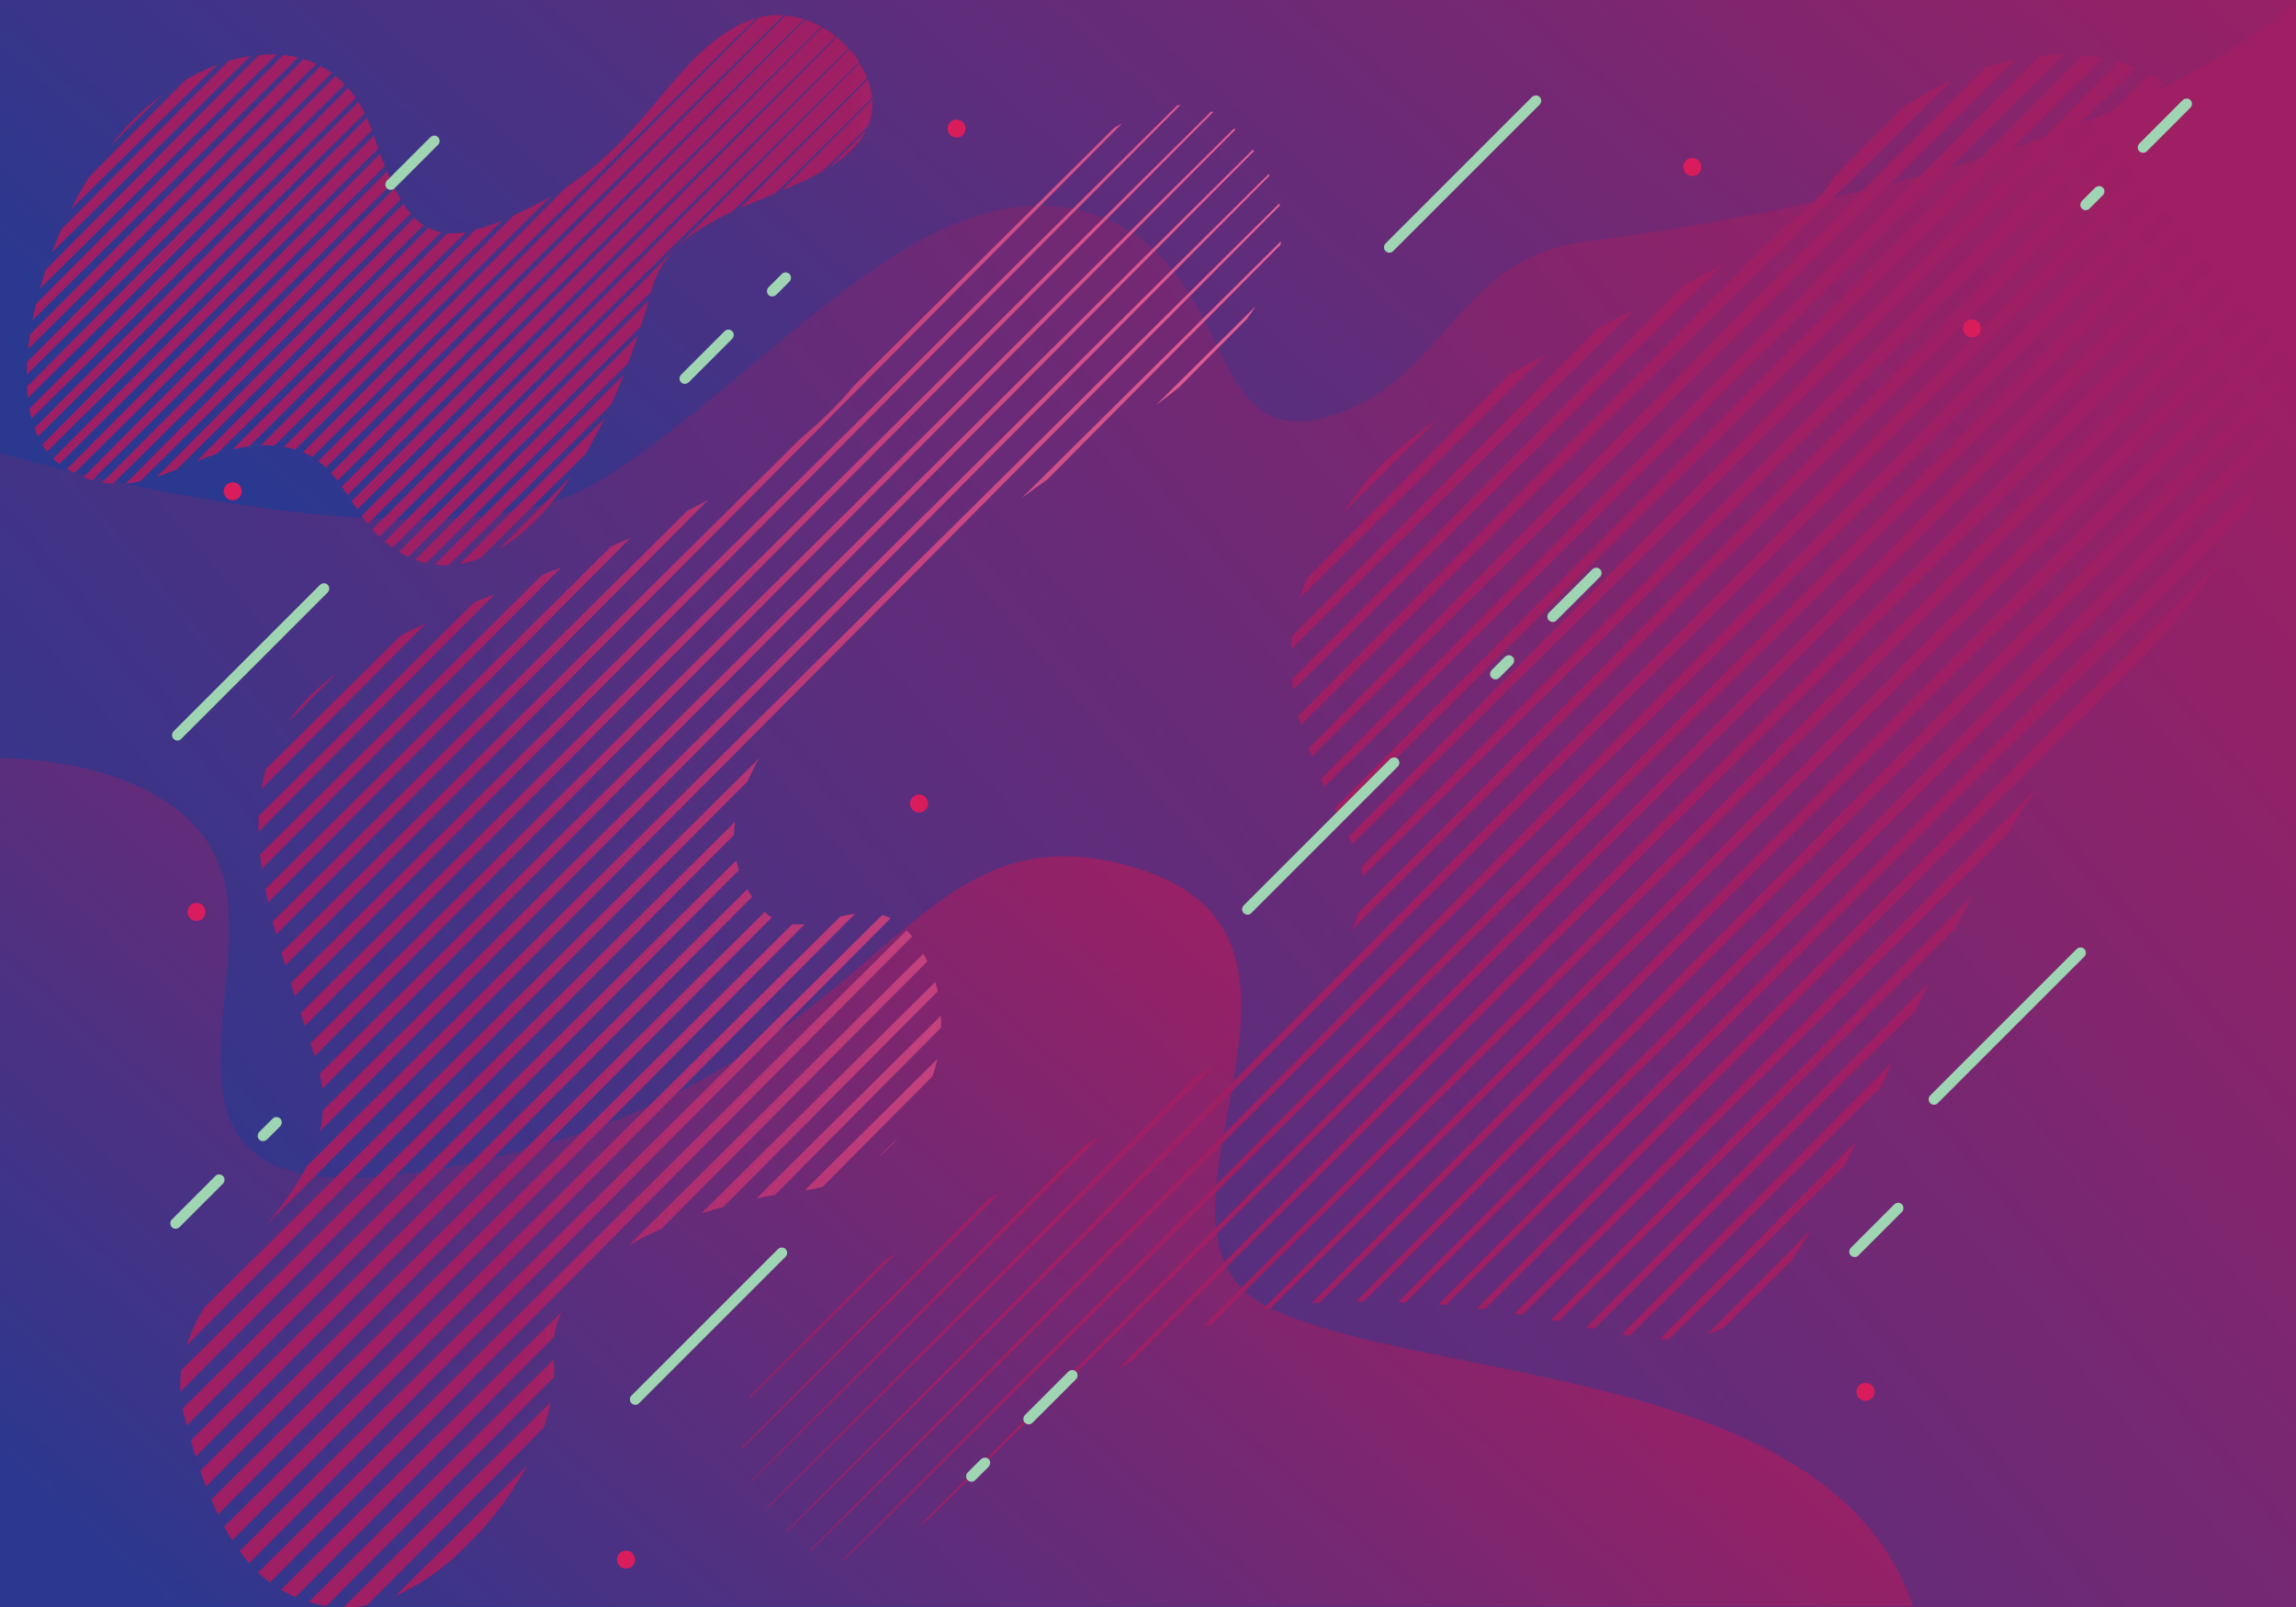 <?xml version="1.0" encoding="utf-8"?>
<!-- Generator: Adobe Illustrator 21.0.0, SVG Export Plug-In . SVG Version: 6.00 Build 0)  -->
<svg version="1.1" xmlns="http://www.w3.org/2000/svg" xmlns:xlink="http://www.w3.org/1999/xlink" x="0px" y="0px"
	 viewBox="0 0 1400 980" enable-background="new 0 0 1400 980" xml:space="preserve">
<g id="background">
	<linearGradient id="SVGID_1_" gradientUnits="userSpaceOnUse" x1="1244.541" y1="30.302" x2="185.435" y2="924.392">
		<stop  offset="0" style="stop-color:#9E1F63"/>
		<stop  offset="1" style="stop-color:#2B388F"/>
	</linearGradient>
	<rect fill="url(#SVGID_1_)" width="1400" height="980"/>
	<linearGradient id="SVGID_2_" gradientUnits="userSpaceOnUse" x1="759.432" y1="521.735" x2="239.431" y2="1109.735">
		<stop  offset="0" style="stop-color:#9E1F63"/>
		<stop  offset="1" style="stop-color:#2B388F"/>
	</linearGradient>
	<path fill="url(#SVGID_2_)" d="M0,462.3c0,0,123-1.5,137.8,79.9S66.9,762.1,306.2,704.8c239.3-57.3,245.2-219.5,387.9-175
		s-17,221.7,80.7,268c97.7,46.3,342.2,35.2,391.7,181.7H0V462.3z"/>
	<linearGradient id="SVGID_3_" gradientUnits="userSpaceOnUse" x1="1043.735" y1="-388.685" x2="312.574" y2="438.089">
		<stop  offset="0" style="stop-color:#9E1F63"/>
		<stop  offset="1" style="stop-color:#2B388F"/>
	</linearGradient>
	<path fill="url(#SVGID_3_)" d="M0,0v276.3c0,0,263.1,76.8,362.1,18.8s194.8-189.4,294.3-167.2s73.3,145.4,149,127.3
		s80.1-97.9,161.9-108S1295,97,1400,0H0z"/>
	<g>
		
			<linearGradient id="SVGID_4_" gradientUnits="userSpaceOnUse" x1="185.074" y1="411" x2="573.074" y2="62.999" gradientTransform="matrix(0.707 0.707 -0.707 0.707 671.561 -264.797)">
			<stop  offset="0" style="stop-color:#9E1F63"/>
			<stop  offset="1" style="stop-color:#FF7BAB"/>
		</linearGradient>
		<path fill="url(#SVGID_4_)" d="M194.1,281.2c1.6,1.2,3.2,2.6,4.6,4l279-275.9c-4.9-0.3-9.8,0-14.8,1.2L194.1,281.2z"/>
		
			<linearGradient id="SVGID_5_" gradientUnits="userSpaceOnUse" x1="195.283" y1="422.382" x2="583.283" y2="74.382" gradientTransform="matrix(0.707 0.707 -0.707 0.707 671.561 -264.797)">
			<stop  offset="0" style="stop-color:#9E1F63"/>
			<stop  offset="1" style="stop-color:#FF7BAB"/>
		</linearGradient>
		<path fill="url(#SVGID_5_)" d="M509.7,22.2c-2.6-2.1-5.4-3.9-8.3-5.6l-287,289c1.1,1.7,2.3,3.4,3.4,5.1L509.7,22.2z"/>
		
			<linearGradient id="SVGID_6_" gradientUnits="userSpaceOnUse" x1="187.601" y1="413.818" x2="575.601" y2="65.818" gradientTransform="matrix(0.707 0.707 -0.707 0.707 671.561 -264.797)">
			<stop  offset="0" style="stop-color:#9E1F63"/>
			<stop  offset="1" style="stop-color:#FF7BAB"/>
		</linearGradient>
		<path fill="url(#SVGID_6_)" d="M201.9,288.4c1.4,1.5,2.6,3.1,3.9,4.7L490.3,11.8c-3.7-1.2-7.5-2-11.4-2.3L201.9,288.4z"/>
		
			<linearGradient id="SVGID_7_" gradientUnits="userSpaceOnUse" x1="183.92" y1="409.713" x2="571.92" y2="61.713" gradientTransform="matrix(0.707 0.707 -0.707 0.707 671.561 -264.797)">
			<stop  offset="0" style="stop-color:#9E1F63"/>
			<stop  offset="1" style="stop-color:#FF7BAB"/>
		</linearGradient>
		<path fill="url(#SVGID_7_)" d="M345.3,114.1L184.7,275.8c2,0.9,3.9,1.8,5.7,2.9L461.1,11c-2.4,0.7-4.9,1.6-7.3,2.7
			C412.5,32.7,396.9,80.1,345.3,114.1z"/>
		
			<linearGradient id="SVGID_8_" gradientUnits="userSpaceOnUse" x1="229.912" y1="460.991" x2="617.912" y2="112.992" gradientTransform="matrix(0.707 0.707 -0.707 0.707 671.561 -264.797)">
			<stop  offset="0" style="stop-color:#9E1F63"/>
			<stop  offset="1" style="stop-color:#FF7BAB"/>
		</linearGradient>
		<path fill="url(#SVGID_8_)" d="M141.9,274c3.3-0.8,6.6-1.4,10.1-1.8l132.2-130.7c-4.1,0.7-7.9,1-11.4,0.7L141.9,274z"/>
		
			<linearGradient id="SVGID_9_" gradientUnits="userSpaceOnUse" x1="232.381" y1="463.744" x2="620.381" y2="115.744" gradientTransform="matrix(0.707 0.707 -0.707 0.707 671.561 -264.797)">
			<stop  offset="0" style="stop-color:#9E1F63"/>
			<stop  offset="1" style="stop-color:#FF7BAB"/>
		</linearGradient>
		<path fill="url(#SVGID_9_)" d="M119.8,281.3c4.2-1.7,8.4-3.3,12.7-4.7l136.5-135c-2.8-0.5-5.4-1.4-7.9-2.7L119.8,281.3z"/>
		
			<linearGradient id="SVGID_10_" gradientUnits="userSpaceOnUse" x1="233.994" y1="465.542" x2="621.994" y2="117.542" gradientTransform="matrix(0.707 0.707 -0.707 0.707 671.561 -264.797)">
			<stop  offset="0" style="stop-color:#9E1F63"/>
			<stop  offset="1" style="stop-color:#FF7BAB"/>
		</linearGradient>
		<path fill="url(#SVGID_10_)" d="M95.6,290.8c4.1-1.4,8.2-2.9,12.3-4.6l150.4-148.8c-2-1.3-3.9-2.9-5.7-4.8L95.6,290.8z"/>
		
			<linearGradient id="SVGID_11_" gradientUnits="userSpaceOnUse" x1="191.06" y1="417.674" x2="579.06" y2="69.674" gradientTransform="matrix(0.707 0.707 -0.707 0.707 671.561 -264.797)">
			<stop  offset="0" style="stop-color:#9E1F63"/>
			<stop  offset="1" style="stop-color:#FF7BAB"/>
		</linearGradient>
		<path fill="url(#SVGID_11_)" d="M500.7,16.3c-3.1-1.7-6.3-3.1-9.6-4.2L208.4,296.8c1.2,1.7,2.3,3.4,3.5,5.1L500.7,16.3z"/>
		
			<linearGradient id="SVGID_12_" gradientUnits="userSpaceOnUse" x1="221.089" y1="451.155" x2="609.089" y2="103.155" gradientTransform="matrix(0.707 0.707 -0.707 0.707 671.561 -264.797)">
			<stop  offset="0" style="stop-color:#9E1F63"/>
			<stop  offset="1" style="stop-color:#FF7BAB"/>
		</linearGradient>
		<path fill="url(#SVGID_12_)" d="M173.1,272.5c2.5,0.4,4.8,1,6.9,1.6l156.1-154.4c-2.4,1.4-4.8,2.7-7.3,4
			c-5.6,2.9-10.8,5.5-15.7,7.7L173.1,272.5z"/>
		
			<linearGradient id="SVGID_13_" gradientUnits="userSpaceOnUse" x1="139.903" y1="360.637" x2="527.903" y2="12.637" gradientTransform="matrix(0.707 0.707 -0.707 0.707 671.561 -264.797)">
			<stop  offset="0" style="stop-color:#9E1F63"/>
			<stop  offset="1" style="stop-color:#FF7BAB"/>
		</linearGradient>
		<path fill="url(#SVGID_13_)" d="M476.8,116.2c8.6-3.7,17-7.4,24.6-11.7l27.9-27.6c2.1-5.2,2.8-10.7,2.5-16.1L476.8,116.2z"/>
		
			<linearGradient id="SVGID_14_" gradientUnits="userSpaceOnUse" x1="199.891" y1="427.52" x2="587.891" y2="79.52" gradientTransform="matrix(0.707 0.707 -0.707 0.707 671.561 -264.797)">
			<stop  offset="0" style="stop-color:#9E1F63"/>
			<stop  offset="1" style="stop-color:#FF7BAB"/>
		</linearGradient>
		<path fill="url(#SVGID_14_)" d="M220.5,314.6c1.2,1.6,2.4,3.3,3.7,4.9L517.4,29.4c-2.2-2.4-4.6-4.7-7.1-6.7L220.5,314.6z"/>
		
			<linearGradient id="SVGID_15_" gradientUnits="userSpaceOnUse" x1="287.114" y1="524.769" x2="675.114" y2="176.769" gradientTransform="matrix(0.707 0.707 -0.707 0.707 671.561 -264.797)">
			<stop  offset="0" style="stop-color:#9E1F63"/>
			<stop  offset="1" style="stop-color:#FF7BAB"/>
		</linearGradient>
		<path fill="url(#SVGID_15_)" d="M280.3,344c4.1-0.7,8.2-1.9,12.4-3.5l64.2-63.5c4-6.8,7.9-14.1,11.8-22L280.3,344z"/>
		
			<linearGradient id="SVGID_16_" gradientUnits="userSpaceOnUse" x1="295.753" y1="534.401" x2="683.753" y2="186.401" gradientTransform="matrix(0.707 0.707 -0.707 0.707 671.561 -264.797)">
			<stop  offset="0" style="stop-color:#9E1F63"/>
			<stop  offset="1" style="stop-color:#FF7BAB"/>
		</linearGradient>
		<path fill="url(#SVGID_16_)" d="M348.5,290.3l-44.2,44.6C319.1,326.1,334.2,311.4,348.5,290.3z"/>
		
			<linearGradient id="SVGID_17_" gradientUnits="userSpaceOnUse" x1="140.834" y1="361.674" x2="528.834" y2="13.674" gradientTransform="matrix(0.707 0.707 -0.707 0.707 671.561 -264.797)">
			<stop  offset="0" style="stop-color:#9E1F63"/>
			<stop  offset="1" style="stop-color:#FF7BAB"/>
		</linearGradient>
		<path fill="url(#SVGID_17_)" d="M506,101.8c7.2-4.5,13.4-9.6,18.1-15.7c1.7-2.2,3-4.4,4.1-6.7L506,101.8z"/>
		
			<linearGradient id="SVGID_18_" gradientUnits="userSpaceOnUse" x1="261.656" y1="496.384" x2="649.656" y2="148.384" gradientTransform="matrix(0.707 0.707 -0.707 0.707 671.561 -264.797)">
			<stop  offset="0" style="stop-color:#9E1F63"/>
			<stop  offset="1" style="stop-color:#FF7BAB"/>
		</linearGradient>
		<path fill="url(#SVGID_18_)" d="M390.8,199.1c1.7-5.2,3.3-10.6,4.9-16.1L243.2,336.6c1.8,1.1,3.6,2.1,5.6,3L390.8,199.1z"/>
		
			<linearGradient id="SVGID_19_" gradientUnits="userSpaceOnUse" x1="270.154" y1="505.859" x2="658.154" y2="157.859" gradientTransform="matrix(0.707 0.707 -0.707 0.707 671.561 -264.797)">
			<stop  offset="0" style="stop-color:#9E1F63"/>
			<stop  offset="1" style="stop-color:#FF7BAB"/>
		</linearGradient>
		<path fill="url(#SVGID_19_)" d="M382.9,221.7c2.1-5.5,4.1-11.1,6-17L253.2,341.4c2.1,0.8,4.3,1.5,6.6,2L382.9,221.7z"/>
		
			<linearGradient id="SVGID_20_" gradientUnits="userSpaceOnUse" x1="209.5" y1="438.234" x2="597.5" y2="90.234" gradientTransform="matrix(0.707 0.707 -0.707 0.707 671.561 -264.797)">
			<stop  offset="0" style="stop-color:#9E1F63"/>
			<stop  offset="1" style="stop-color:#FF7BAB"/>
		</linearGradient>
		<path fill="url(#SVGID_20_)" d="M234.5,330.3c1.5,1.3,3.1,2.5,4.8,3.7l157.7-156c0.1-0.5,0.3-1,0.4-1.6
			c6.5-23.4,26.3-36.7,48.9-47.2l82.4-81.5c-1.2-3.2-2.7-6.3-4.6-9.2L234.5,330.3z"/>
		
			<linearGradient id="SVGID_21_" gradientUnits="userSpaceOnUse" x1="139.917" y1="360.653" x2="527.917" y2="12.653" gradientTransform="matrix(0.707 0.707 -0.707 0.707 671.561 -264.797)">
			<stop  offset="0" style="stop-color:#9E1F63"/>
			<stop  offset="1" style="stop-color:#FF7BAB"/>
		</linearGradient>
		<path fill="url(#SVGID_21_)" d="M531.7,59.7c-0.3-3.8-1.2-7.5-2.5-11.2l-78,78.5c7.2-3.2,14.5-6.2,21.7-9.2L531.7,59.7z"/>
		
			<linearGradient id="SVGID_22_" gradientUnits="userSpaceOnUse" x1="210.384" y1="439.219" x2="598.384" y2="91.219" gradientTransform="matrix(0.707 0.707 -0.707 0.707 671.561 -264.797)">
			<stop  offset="0" style="stop-color:#9E1F63"/>
			<stop  offset="1" style="stop-color:#FF7BAB"/>
		</linearGradient>
		<path fill="url(#SVGID_22_)" d="M226.8,79.5c-0.9-2.7-2-5.2-3.1-7.7l-198,199.4c0.9,1.5,1.9,2.9,2.9,4.3L226.8,79.5z"/>
		
			<linearGradient id="SVGID_23_" gradientUnits="userSpaceOnUse" x1="165.43" y1="389.098" x2="553.43" y2="41.098" gradientTransform="matrix(0.707 0.707 -0.707 0.707 671.561 -264.797)">
			<stop  offset="0" style="stop-color:#9E1F63"/>
			<stop  offset="1" style="stop-color:#FF7BAB"/>
		</linearGradient>
		<path fill="url(#SVGID_23_)" d="M27.9,164.4c-1.3,3.9-2.5,7.8-3.6,11.7L168.7,33.3c-3.6-0.2-7.2-0.1-10.9,0.3L27.9,164.4z"/>
		
			<linearGradient id="SVGID_24_" gradientUnits="userSpaceOnUse" x1="158.535" y1="381.41" x2="546.535" y2="33.41" gradientTransform="matrix(0.707 0.707 -0.707 0.707 671.561 -264.797)">
			<stop  offset="0" style="stop-color:#9E1F63"/>
			<stop  offset="1" style="stop-color:#FF7BAB"/>
		</linearGradient>
		<path fill="url(#SVGID_24_)" d="M152.8,34.1c-4.4,0.7-8.9,1.7-13.4,3l-102,102.7c-2.1,4.7-4,9.4-5.8,14.2L152.8,34.1z"/>
		
			<linearGradient id="SVGID_25_" gradientUnits="userSpaceOnUse" x1="151.728" y1="373.822" x2="539.729" y2="25.822" gradientTransform="matrix(0.707 0.707 -0.707 0.707 671.561 -264.797)">
			<stop  offset="0" style="stop-color:#9E1F63"/>
			<stop  offset="1" style="stop-color:#FF7BAB"/>
		</linearGradient>
		<path fill="url(#SVGID_25_)" d="M54.3,107.9c-4,6.4-7.7,13-11.1,19.9l89.3-88.3c-6.4,2.4-12.8,5.4-19.1,9L54.3,107.9z"/>
		
			<linearGradient id="SVGID_26_" gradientUnits="userSpaceOnUse" x1="184.965" y1="410.878" x2="572.965" y2="62.879" gradientTransform="matrix(0.707 0.707 -0.707 0.707 671.561 -264.797)">
			<stop  offset="0" style="stop-color:#9E1F63"/>
			<stop  offset="1" style="stop-color:#FF7BAB"/>
		</linearGradient>
		<path fill="url(#SVGID_26_)" d="M202.3,44.5c-2.1-1.6-4.4-2.9-6.7-4.2L16.5,220.8c-0.1,2.6-0.2,5.2-0.2,7.7L202.3,44.5z"/>
		
			<linearGradient id="SVGID_27_" gradientUnits="userSpaceOnUse" x1="145.132" y1="366.467" x2="533.133" y2="18.467" gradientTransform="matrix(0.707 0.707 -0.707 0.707 671.561 -264.797)">
			<stop  offset="0" style="stop-color:#9E1F63"/>
			<stop  offset="1" style="stop-color:#FF7BAB"/>
		</linearGradient>
		<path fill="url(#SVGID_27_)" d="M98.6,58.1c-3.6,2.7-7.2,5.6-10.7,8.7c-7.2,6.4-14.1,13.9-20.5,22.1L98.6,58.1z"/>
		
			<linearGradient id="SVGID_28_" gradientUnits="userSpaceOnUse" x1="204.665" y1="432.843" x2="592.665" y2="84.843" gradientTransform="matrix(0.707 0.707 -0.707 0.707 671.561 -264.797)">
			<stop  offset="0" style="stop-color:#9E1F63"/>
			<stop  offset="1" style="stop-color:#FF7BAB"/>
		</linearGradient>
		<path fill="url(#SVGID_28_)" d="M523.9,37.8c-1.8-2.7-3.7-5.4-6-7.9L227,322.9c1.3,1.5,2.7,3,4.2,4.4L523.9,37.8z"/>
		
			<linearGradient id="SVGID_29_" gradientUnits="userSpaceOnUse" x1="172.007" y1="396.431" x2="560.007" y2="48.431" gradientTransform="matrix(0.707 0.707 -0.707 0.707 671.561 -264.797)">
			<stop  offset="0" style="stop-color:#9E1F63"/>
			<stop  offset="1" style="stop-color:#FF7BAB"/>
		</linearGradient>
		<path fill="url(#SVGID_29_)" d="M21.9,185.4c-0.8,3.4-1.5,6.7-2.2,10L181.8,35.1c-3-0.7-6-1.3-9.1-1.6L21.9,185.4z"/>
		
			<linearGradient id="SVGID_30_" gradientUnits="userSpaceOnUse" x1="278.43" y1="515.087" x2="666.43" y2="167.087" gradientTransform="matrix(0.707 0.707 -0.707 0.707 671.561 -264.797)">
			<stop  offset="0" style="stop-color:#9E1F63"/>
			<stop  offset="1" style="stop-color:#FF7BAB"/>
		</linearGradient>
		<path fill="url(#SVGID_30_)" d="M372.6,246.8c2.7-5.9,5.3-12,7.8-18.5L265.1,344.4c2.8,0.3,5.6,0.5,8.4,0.3L372.6,246.8z"/>
		
			<linearGradient id="SVGID_31_" gradientUnits="userSpaceOnUse" x1="204.242" y1="432.371" x2="592.242" y2="84.371" gradientTransform="matrix(0.707 0.707 -0.707 0.707 671.561 -264.797)">
			<stop  offset="0" style="stop-color:#9E1F63"/>
			<stop  offset="1" style="stop-color:#FF7BAB"/>
		</linearGradient>
		<path fill="url(#SVGID_31_)" d="M222.4,69.1c-1.2-2.4-2.5-4.7-3.9-6.9L21,261.1c0.6,1.8,1.3,3.5,2.1,5.1L222.4,69.1z"/>
		
			<linearGradient id="SVGID_32_" gradientUnits="userSpaceOnUse" x1="226.113" y1="456.756" x2="614.113" y2="108.756" gradientTransform="matrix(0.707 0.707 -0.707 0.707 671.561 -264.797)">
			<stop  offset="0" style="stop-color:#9E1F63"/>
			<stop  offset="1" style="stop-color:#FF7BAB"/>
		</linearGradient>
		<path fill="url(#SVGID_32_)" d="M306.2,134.5c-6.1,2.5-11.6,4.4-16.6,5.7L159.1,271.6c2.3-0.1,4.7,0,7.1,0.1
			c0.4,0,0.8,0.1,1.1,0.1L306.2,134.5z"/>
		
			<linearGradient id="SVGID_33_" gradientUnits="userSpaceOnUse" x1="221.563" y1="451.683" x2="609.563" y2="103.683" gradientTransform="matrix(0.707 0.707 -0.707 0.707 671.561 -264.797)">
			<stop  offset="0" style="stop-color:#9E1F63"/>
			<stop  offset="1" style="stop-color:#FF7BAB"/>
		</linearGradient>
		<path fill="url(#SVGID_33_)" d="M234.7,101.4c-1-2.5-2-5-2.9-7.7L40.8,286c1.6,0.9,3.1,1.8,4.6,2.5L234.7,101.4z"/>
		
			<linearGradient id="SVGID_34_" gradientUnits="userSpaceOnUse" x1="216.247" y1="445.756" x2="604.247" y2="97.756" gradientTransform="matrix(0.707 0.707 -0.707 0.707 671.561 -264.797)">
			<stop  offset="0" style="stop-color:#9E1F63"/>
			<stop  offset="1" style="stop-color:#FF7BAB"/>
		</linearGradient>
		<path fill="url(#SVGID_34_)" d="M230.7,90.6c-0.9-2.5-1.8-5.2-2.8-7.9l-195.6,197c1.2,1.2,2.5,2.3,3.8,3.3L230.7,90.6z"/>
		
			<linearGradient id="SVGID_35_" gradientUnits="userSpaceOnUse" x1="178.457" y1="403.623" x2="566.457" y2="55.623" gradientTransform="matrix(0.707 0.707 -0.707 0.707 671.561 -264.797)">
			<stop  offset="0" style="stop-color:#9E1F63"/>
			<stop  offset="1" style="stop-color:#FF7BAB"/>
		</linearGradient>
		<path fill="url(#SVGID_35_)" d="M192.9,39c-2.5-1.2-5.1-2.2-7.8-3L18.2,204.1c-0.4,3-0.8,5.9-1.1,8.8L192.9,39z"/>
		
			<linearGradient id="SVGID_36_" gradientUnits="userSpaceOnUse" x1="226.305" y1="456.971" x2="614.305" y2="108.971" gradientTransform="matrix(0.707 0.707 -0.707 0.707 671.561 -264.797)">
			<stop  offset="0" style="stop-color:#9E1F63"/>
			<stop  offset="1" style="stop-color:#FF7BAB"/>
		</linearGradient>
		<path fill="url(#SVGID_36_)" d="M239.2,111.8c-1.1-2.3-2.1-4.8-3.2-7.4L50.8,291c1.8,0.7,3.6,1.3,5.4,1.9L239.2,111.8z"/>
		
			<linearGradient id="SVGID_37_" gradientUnits="userSpaceOnUse" x1="197.914" y1="425.316" x2="585.914" y2="77.316" gradientTransform="matrix(0.707 0.707 -0.707 0.707 671.561 -264.797)">
			<stop  offset="0" style="stop-color:#9E1F63"/>
			<stop  offset="1" style="stop-color:#FF7BAB"/>
		</linearGradient>
		<path fill="url(#SVGID_37_)" d="M17.9,249.3c0.4,2,0.8,4,1.3,6L216.9,59.7c-1.5-2.2-3.1-4.2-4.7-6.1L17.9,249.3z"/>
		
			<linearGradient id="SVGID_38_" gradientUnits="userSpaceOnUse" x1="191.47" y1="418.131" x2="579.47" y2="70.131" gradientTransform="matrix(0.707 0.707 -0.707 0.707 671.561 -264.797)">
			<stop  offset="0" style="stop-color:#9E1F63"/>
			<stop  offset="1" style="stop-color:#FF7BAB"/>
		</linearGradient>
		<path fill="url(#SVGID_38_)" d="M16.4,235.9c0.1,2.3,0.3,4.6,0.6,6.8L210.2,51.5c-1.8-1.9-3.7-3.6-5.7-5.2L16.4,235.9z"/>
		
			<linearGradient id="SVGID_39_" gradientUnits="userSpaceOnUse" x1="233.057" y1="464.498" x2="621.057" y2="116.498" gradientTransform="matrix(0.707 0.707 -0.707 0.707 671.561 -264.797)">
			<stop  offset="0" style="stop-color:#9E1F63"/>
			<stop  offset="1" style="stop-color:#FF7BAB"/>
		</linearGradient>
		<path fill="url(#SVGID_39_)" d="M250.4,130.3c-1.5-1.8-3-3.8-4.5-6L76.6,294.9c3-0.2,5.9-0.7,8.8-1.3L250.4,130.3z"/>
		
			<linearGradient id="SVGID_40_" gradientUnits="userSpaceOnUse" x1="230.153" y1="461.26" x2="618.153" y2="113.26" gradientTransform="matrix(0.707 0.707 -0.707 0.707 671.561 -264.797)">
			<stop  offset="0" style="stop-color:#9E1F63"/>
			<stop  offset="1" style="stop-color:#FF7BAB"/>
		</linearGradient>
		<path fill="url(#SVGID_40_)" d="M244.3,121.6c-1.3-2.1-2.5-4.4-3.7-6.8L62.3,294.3c2.2,0.4,4.4,0.6,6.6,0.7L244.3,121.6z"/>
	</g>
	<g>
		
			<linearGradient id="SVGID_41_" gradientUnits="userSpaceOnUse" x1="2476.738" y1="-2352.621" x2="3120.645" y2="-3028.024" gradientTransform="matrix(-0.707 -0.707 0.707 -0.707 -2029.601 490.879)">
			<stop  offset="0" style="stop-color:#9E1F63"/>
			<stop  offset="1" style="stop-color:#FF7BAB"/>
		</linearGradient>
		<path fill="url(#SVGID_41_)" d="M797.9,456.4c0.6,1.7,1.2,3.4,1.9,5.1l429.3-425.2c-6.3,1.3-12.6,3-18.7,4.9L797.9,456.4z"/>
		
			<linearGradient id="SVGID_42_" gradientUnits="userSpaceOnUse" x1="2448.146" y1="-2379.88" x2="3092.053" y2="-3055.283" gradientTransform="matrix(-0.707 -0.707 0.707 -0.707 -2029.601 490.879)">
			<stop  offset="0" style="stop-color:#9E1F63"/>
			<stop  offset="1" style="stop-color:#FF7BAB"/>
		</linearGradient>
		<path fill="url(#SVGID_42_)" d="M787.8,414.2c0.2,2.2,0.5,4.3,0.8,6.5l262.5-259.9c-7.7,4.2-15.7,8.5-24.1,12.8L787.8,414.2z"/>
		
			<linearGradient id="SVGID_43_" gradientUnits="userSpaceOnUse" x1="2470.923" y1="-2358.165" x2="3114.83" y2="-3033.568" gradientTransform="matrix(-0.707 -0.707 0.707 -0.707 -2029.601 490.879)">
			<stop  offset="0" style="stop-color:#9E1F63"/>
			<stop  offset="1" style="stop-color:#FF7BAB"/>
		</linearGradient>
		<path fill="url(#SVGID_43_)" d="M1258.6,33.2c-5,0-9.9,0.3-14.9,0.9l-438.3,441c0.7,1.6,1.4,3.2,2.1,4.8L1258.6,33.2z"/>
		
			<linearGradient id="SVGID_44_" gradientUnits="userSpaceOnUse" x1="2302.724" y1="-2518.521" x2="2946.631" y2="-3193.924" gradientTransform="matrix(-0.707 -0.707 0.707 -0.707 -2029.601 490.879)">
			<stop  offset="0" style="stop-color:#9E1F63"/>
			<stop  offset="1" style="stop-color:#FF7BAB"/>
		</linearGradient>
		<path fill="url(#SVGID_44_)" d="M769.7,798.8c1.7-0.4,3.4-0.7,5.1-1l614.6-608.7c-0.5-4.1-1.1-8.1-1.9-12.1L769.7,798.8z"/>
		
			<linearGradient id="SVGID_45_" gradientUnits="userSpaceOnUse" x1="2449.154" y1="-2378.919" x2="3093.061" y2="-3054.322" gradientTransform="matrix(-0.707 -0.707 0.707 -0.707 -2029.601 490.879)">
			<stop  offset="0" style="stop-color:#9E1F63"/>
			<stop  offset="1" style="stop-color:#FF7BAB"/>
		</linearGradient>
		<path fill="url(#SVGID_45_)" d="M796.8,352.8c-1.6,4-3,8-4.2,12l150-148.6c-7.4,3.9-14.8,7.9-22,12L796.8,352.8z"/>
		
			<linearGradient id="SVGID_46_" gradientUnits="userSpaceOnUse" x1="2447.332" y1="-2380.656" x2="3091.239" y2="-3056.058" gradientTransform="matrix(-0.707 -0.707 0.707 -0.707 -2029.601 490.879)">
			<stop  offset="0" style="stop-color:#9E1F63"/>
			<stop  offset="1" style="stop-color:#FF7BAB"/>
		</linearGradient>
		<path fill="url(#SVGID_46_)" d="M996.4,188.9c-7.1,3.5-14.2,7.1-21.4,10.7L787.8,388c-0.3,2.7-0.5,5.4-0.6,8.1L996.4,188.9z"/>
		
			<linearGradient id="SVGID_47_" gradientUnits="userSpaceOnUse" x1="2456.198" y1="-2372.204" x2="3100.105" y2="-3047.606" gradientTransform="matrix(-0.707 -0.707 0.707 -0.707 -2029.601 490.879)">
			<stop  offset="0" style="stop-color:#9E1F63"/>
			<stop  offset="1" style="stop-color:#FF7BAB"/>
		</linearGradient>
		<path fill="url(#SVGID_47_)" d="M822.3,510.3c0.8,1.5,1.5,3,2.3,4.5l477.9-473.3c-3.5-1.5-7-2.7-10.6-3.8L822.3,510.3z"/>
		
			<linearGradient id="SVGID_48_" gradientUnits="userSpaceOnUse" x1="2454.116" y1="-2374.189" x2="3098.023" y2="-3049.591" gradientTransform="matrix(-0.707 -0.707 0.707 -0.707 -2029.601 490.879)">
			<stop  offset="0" style="stop-color:#9E1F63"/>
			<stop  offset="1" style="stop-color:#FF7BAB"/>
		</linearGradient>
		<path fill="url(#SVGID_48_)" d="M829.9,297.7c-4.1,5.3-7.8,10.4-11.3,15.4l58.5-58C858,268.5,841.6,282.6,829.9,297.7z"/>
		
			<linearGradient id="SVGID_49_" gradientUnits="userSpaceOnUse" x1="2464.18" y1="-2364.593" x2="3108.087" y2="-3039.996" gradientTransform="matrix(-0.707 -0.707 0.707 -0.707 -2029.601 490.879)">
			<stop  offset="0" style="stop-color:#9E1F63"/>
			<stop  offset="1" style="stop-color:#FF7BAB"/>
		</linearGradient>
		<path fill="url(#SVGID_49_)" d="M813.6,493c0.7,1.5,1.5,3.1,2.3,4.6l466.7-462.2c-4.1-0.8-8.3-1.4-12.5-1.8L813.6,493z"/>
		
			<linearGradient id="SVGID_50_" gradientUnits="userSpaceOnUse" x1="2080.537" y1="-2730.347" x2="2724.444" y2="-3405.749" gradientTransform="matrix(-0.707 -0.707 0.707 -0.707 -2029.601 490.879)">
			<stop  offset="0" style="stop-color:#9E1F63"/>
			<stop  offset="1" style="stop-color:#FF7BAB"/>
		</linearGradient>
		<path fill="url(#SVGID_50_)" d="M457.3,851.4c-0.3,0.6-0.5,1.3-0.8,1.9l90.1-89.3c-2.5,1.6-4.9,3.2-7.3,4.7L457.3,851.4z"/>
		
			<linearGradient id="SVGID_51_" gradientUnits="userSpaceOnUse" x1="2479.56" y1="-2349.931" x2="3123.467" y2="-3025.333" gradientTransform="matrix(-0.707 -0.707 0.707 -0.707 -2029.601 490.879)">
			<stop  offset="0" style="stop-color:#9E1F63"/>
			<stop  offset="1" style="stop-color:#FF7BAB"/>
		</linearGradient>
		<path fill="url(#SVGID_51_)" d="M791.8,436.4c0.5,1.9,1,3.8,1.5,5.6L1190,49.1c-10.7,4.8-20.8,10.5-30,16.7l-41.5,41.8
			c-0.1,0.2-0.3,0.5-0.4,0.7c-5.5,10-15.9,19.7-29.6,29.5L791.8,436.4z"/>
		
			<linearGradient id="SVGID_52_" gradientUnits="userSpaceOnUse" x1="2446.098" y1="-2381.833" x2="3090.005" y2="-3057.235" gradientTransform="matrix(-0.707 -0.707 0.707 -0.707 -2029.601 490.879)">
			<stop  offset="0" style="stop-color:#9E1F63"/>
			<stop  offset="1" style="stop-color:#FF7BAB"/>
		</linearGradient>
		<path fill="url(#SVGID_52_)" d="M830,528.8c0.4,1.9,0.7,3.8,0.9,5.8l488.6-483.8c-2.9-2-5.9-3.8-9-5.5L830,528.8z"/>
		
			<linearGradient id="SVGID_53_" gradientUnits="userSpaceOnUse" x1="2082.487" y1="-2728.488" x2="2726.394" y2="-3403.89" gradientTransform="matrix(-0.707 -0.707 0.707 -0.707 -2029.601 490.879)">
			<stop  offset="0" style="stop-color:#9E1F63"/>
			<stop  offset="1" style="stop-color:#FF7BAB"/>
		</linearGradient>
		<path fill="url(#SVGID_53_)" d="M452.2,882.8c0,0.3,0,0.5,0.1,0.8L610.3,727c-2.6,1.4-5.1,2.8-7.6,4.2L452.2,882.8z"/>
		
			<linearGradient id="SVGID_54_" gradientUnits="userSpaceOnUse" x1="2096.831" y1="-2714.813" x2="2740.738" y2="-3390.215" gradientTransform="matrix(-0.707 -0.707 0.707 -0.707 -2029.601 490.879)">
			<stop  offset="0" style="stop-color:#9E1F63"/>
			<stop  offset="1" style="stop-color:#FF7BAB"/>
		</linearGradient>
		<path fill="url(#SVGID_54_)" d="M743.4,647.2c-5.1,3.6-10.4,7.2-15.7,10.7l-260.4,262c0.1,0.1,0.2,0.3,0.3,0.4L743.4,647.2z"/>
		
			<linearGradient id="SVGID_55_" gradientUnits="userSpaceOnUse" x1="2430.339" y1="-2396.857" x2="3074.246" y2="-3072.259" gradientTransform="matrix(-0.707 -0.707 0.707 -0.707 -2029.601 490.879)">
			<stop  offset="0" style="stop-color:#9E1F63"/>
			<stop  offset="1" style="stop-color:#FF7BAB"/>
		</linearGradient>
		<path fill="url(#SVGID_55_)" d="M1326.1,55.7L828.3,556.6c-1.1,3.6-2.6,7.2-4.4,10.9l509.7-504.8
			C1331.2,60.2,1328.7,57.9,1326.1,55.7z"/>
		
			<linearGradient id="SVGID_56_" gradientUnits="userSpaceOnUse" x1="2295.798" y1="-2525.124" x2="2939.705" y2="-3200.526" gradientTransform="matrix(-0.707 -0.707 0.707 -0.707 -2029.601 490.879)">
			<stop  offset="0" style="stop-color:#9E1F63"/>
			<stop  offset="1" style="stop-color:#FF7BAB"/>
		</linearGradient>
		<path fill="url(#SVGID_56_)" d="M1345.4,76.9c-2-2.9-4.1-5.6-6.3-8.2L479.4,933.9c0.1,0.1,0.2,0.2,0.3,0.4L1345.4,76.9z"/>
		
			<linearGradient id="SVGID_57_" gradientUnits="userSpaceOnUse" x1="2086.998" y1="-2724.188" x2="2730.905" y2="-3399.59" gradientTransform="matrix(-0.707 -0.707 0.707 -0.707 -2029.601 490.879)">
			<stop  offset="0" style="stop-color:#9E1F63"/>
			<stop  offset="1" style="stop-color:#FF7BAB"/>
		</linearGradient>
		<path fill="url(#SVGID_57_)" d="M671.3,692.6c-3.3,1.9-6.5,3.8-9.7,5.6L457.7,903.4c0.1,0.2,0.2,0.4,0.2,0.5L671.3,692.6z"/>
		
			<linearGradient id="SVGID_58_" gradientUnits="userSpaceOnUse" x1="2166.505" y1="-2648.387" x2="2810.412" y2="-3323.79" gradientTransform="matrix(-0.707 -0.707 0.707 -0.707 -2029.601 490.879)">
			<stop  offset="0" style="stop-color:#9E1F63"/>
			<stop  offset="1" style="stop-color:#FF7BAB"/>
		</linearGradient>
		<path fill="url(#SVGID_58_)" d="M945.5,805c1.5,0.3,3.1,0.6,4.6,0.9l242.1-239.7c3.3-6.5,6.7-13.1,10.3-19.7L945.5,805z"/>
		
			<linearGradient id="SVGID_59_" gradientUnits="userSpaceOnUse" x1="2191.673" y1="-2624.393" x2="2835.58" y2="-3299.796" gradientTransform="matrix(-0.707 -0.707 0.707 -0.707 -2029.601 490.879)">
			<stop  offset="0" style="stop-color:#9E1F63"/>
			<stop  offset="1" style="stop-color:#FF7BAB"/>
		</linearGradient>
		<path fill="url(#SVGID_59_)" d="M923.4,801.1c1.5,0.2,3.1,0.5,4.6,0.8l295.9-293c5.7-9.5,11.7-18.9,18.1-28.2L923.4,801.1z"/>
		
			<linearGradient id="SVGID_60_" gradientUnits="userSpaceOnUse" x1="2108.486" y1="-2703.701" x2="2752.393" y2="-3379.104" gradientTransform="matrix(-0.707 -0.707 0.707 -0.707 -2029.601 490.879)">
			<stop  offset="0" style="stop-color:#9E1F63"/>
			<stop  offset="1" style="stop-color:#FF7BAB"/>
		</linearGradient>
		<path fill="url(#SVGID_60_)" d="M1125,710.6c2.3-4.8,4.7-9.7,7-14.7l-120,120.7c1.9,0.1,3.8,0.2,5.7,0.2L1125,710.6z"/>
		
			<linearGradient id="SVGID_61_" gradientUnits="userSpaceOnUse" x1="2145.845" y1="-2668.084" x2="2789.752" y2="-3343.486" gradientTransform="matrix(-0.707 -0.707 0.707 -0.707 -2029.601 490.879)">
			<stop  offset="0" style="stop-color:#9E1F63"/>
			<stop  offset="1" style="stop-color:#FF7BAB"/>
		</linearGradient>
		<path fill="url(#SVGID_61_)" d="M967.2,809.4c1.6,0.3,3.1,0.6,4.7,1l196.4-194.5c2.5-5.5,5.1-11,7.7-16.5L967.2,809.4z"/>
		
			<linearGradient id="SVGID_62_" gradientUnits="userSpaceOnUse" x1="2242.043" y1="-2576.372" x2="2885.95" y2="-3251.775" gradientTransform="matrix(-0.707 -0.707 0.707 -0.707 -2029.601 490.879)">
			<stop  offset="0" style="stop-color:#9E1F63"/>
			<stop  offset="1" style="stop-color:#FF7BAB"/>
		</linearGradient>
		<path fill="url(#SVGID_62_)" d="M1353,342.6L900.6,797.9c1.5,0.2,3.1,0.4,4.6,0.6l398.5-394.7c0.8-0.8,1.6-1.7,2.4-2.5
			C1325.4,381.6,1340.9,362,1353,342.6z"/>
		
			<linearGradient id="SVGID_63_" gradientUnits="userSpaceOnUse" x1="2286.311" y1="-2534.169" x2="2930.218" y2="-3209.571" gradientTransform="matrix(-0.707 -0.707 0.707 -0.707 -2029.601 490.879)">
			<stop  offset="0" style="stop-color:#9E1F63"/>
			<stop  offset="1" style="stop-color:#FF7BAB"/>
		</linearGradient>
		<path fill="url(#SVGID_63_)" d="M1389.9,240.6c0.5-4.9,0.9-9.8,1.1-14.7L826.8,793.7c1.6,0,3.1,0,4.6,0L1389.9,240.6z"/>
		
			<linearGradient id="SVGID_64_" gradientUnits="userSpaceOnUse" x1="2261.601" y1="-2557.727" x2="2905.508" y2="-3233.129" gradientTransform="matrix(-0.707 -0.707 0.707 -0.707 -2029.601 490.879)">
			<stop  offset="0" style="stop-color:#9E1F63"/>
			<stop  offset="1" style="stop-color:#FF7BAB"/>
		</linearGradient>
		<path fill="url(#SVGID_64_)" d="M877,795.5c1.6,0.1,3.1,0.3,4.6,0.4l487.6-482.9c3.4-7.3,6.4-14.6,9-21.8L877,795.5z"/>
		
			<linearGradient id="SVGID_65_" gradientUnits="userSpaceOnUse" x1="2275.257" y1="-2544.707" x2="2919.164" y2="-3220.109" gradientTransform="matrix(-0.707 -0.707 0.707 -0.707 -2029.601 490.879)">
			<stop  offset="0" style="stop-color:#9E1F63"/>
			<stop  offset="1" style="stop-color:#FF7BAB"/>
		</linearGradient>
		<path fill="url(#SVGID_65_)" d="M852.4,794.1c1.6,0.1,3.1,0.1,4.6,0.2L1384,272.4c1.5-5.7,2.8-11.4,3.8-17L852.4,794.1z"/>
		
			<linearGradient id="SVGID_66_" gradientUnits="userSpaceOnUse" x1="2295.576" y1="-2525.336" x2="2939.483" y2="-3200.738" gradientTransform="matrix(-0.707 -0.707 0.707 -0.707 -2029.601 490.879)">
			<stop  offset="0" style="stop-color:#9E1F63"/>
			<stop  offset="1" style="stop-color:#FF7BAB"/>
		</linearGradient>
		<path fill="url(#SVGID_66_)" d="M1391.2,213.3c-0.1-4.4-0.3-8.8-0.6-13.2L799.9,794.6c1.6-0.1,3.1-0.2,4.7-0.3L1391.2,213.3z"/>
		
			<linearGradient id="SVGID_67_" gradientUnits="userSpaceOnUse" x1="2278.401" y1="-2541.709" x2="2922.308" y2="-3217.112" gradientTransform="matrix(-0.707 -0.707 0.707 -0.707 -2029.601 490.879)">
			<stop  offset="0" style="stop-color:#9E1F63"/>
			<stop  offset="1" style="stop-color:#FF7BAB"/>
		</linearGradient>
		<path fill="url(#SVGID_67_)" d="M560.4,930.8c1.9-1.4,3.8-2.8,5.8-4.4L1373,127.5c-1.4-3.4-2.8-6.7-4.4-9.9L560.4,930.8z"/>
		
			<linearGradient id="SVGID_68_" gradientUnits="userSpaceOnUse" x1="2126.789" y1="-2686.252" x2="2770.696" y2="-3361.654" gradientTransform="matrix(-0.707 -0.707 0.707 -0.707 -2029.601 490.879)">
			<stop  offset="0" style="stop-color:#9E1F63"/>
			<stop  offset="1" style="stop-color:#FF7BAB"/>
		</linearGradient>
		<path fill="url(#SVGID_68_)" d="M989,813.6c1.7,0.3,3.3,0.6,4.9,0.8L1147,662.8c2.2-4.9,4.5-9.9,6.7-15L989,813.6z"/>
		
			<linearGradient id="SVGID_69_" gradientUnits="userSpaceOnUse" x1="2306.919" y1="-2514.522" x2="2950.825" y2="-3189.924" gradientTransform="matrix(-0.707 -0.707 0.707 -0.707 -2029.601 490.879)">
			<stop  offset="0" style="stop-color:#9E1F63"/>
			<stop  offset="1" style="stop-color:#FF7BAB"/>
		</linearGradient>
		<path fill="url(#SVGID_69_)" d="M733.1,809.4c2-0.7,3.9-1.5,5.9-2.1L1385.5,167c-0.9-3.8-1.8-7.5-2.8-11.2L733.1,809.4z"/>
		
			<linearGradient id="SVGID_70_" gradientUnits="userSpaceOnUse" x1="2305.233" y1="-2516.129" x2="2949.14" y2="-3191.531" gradientTransform="matrix(-0.707 -0.707 0.707 -0.707 -2029.601 490.879)">
			<stop  offset="0" style="stop-color:#9E1F63"/>
			<stop  offset="1" style="stop-color:#FF7BAB"/>
		</linearGradient>
		<path fill="url(#SVGID_70_)" d="M681.5,835.2c2.6-1.6,5.3-3.2,8-4.8l690.5-683.8c-1.1-3.6-2.4-7.1-3.7-10.5L681.5,835.2z"/>
		
			<linearGradient id="SVGID_71_" gradientUnits="userSpaceOnUse" x1="2090.022" y1="-2721.304" x2="2733.929" y2="-3396.706" gradientTransform="matrix(-0.707 -0.707 0.707 -0.707 -2029.601 490.879)">
			<stop  offset="0" style="stop-color:#9E1F63"/>
			<stop  offset="1" style="stop-color:#FF7BAB"/>
		</linearGradient>
		<path fill="url(#SVGID_71_)" d="M1040.7,813.9c3.5-1.1,7-2.5,10.5-4.3l41-40.6c4.1-6,8.1-12.3,12-19L1040.7,813.9z"/>
		
			<linearGradient id="SVGID_72_" gradientUnits="userSpaceOnUse" x1="2277.8" y1="-2542.282" x2="2921.707" y2="-3217.685" gradientTransform="matrix(-0.707 -0.707 0.707 -0.707 -2029.601 490.879)">
			<stop  offset="0" style="stop-color:#9E1F63"/>
			<stop  offset="1" style="stop-color:#FF7BAB"/>
		</linearGradient>
		<path fill="url(#SVGID_72_)" d="M514.3,951.1c0.3,0,0.6,0,0.9,0l849.7-841.4c-1.6-3.2-3.3-6.3-5-9.4L514.3,951.1z"/>
		
			<linearGradient id="SVGID_73_" gradientUnits="userSpaceOnUse" x1="2285.867" y1="-2534.591" x2="2929.774" y2="-3209.994" gradientTransform="matrix(-0.707 -0.707 0.707 -0.707 -2029.601 490.879)">
			<stop  offset="0" style="stop-color:#9E1F63"/>
			<stop  offset="1" style="stop-color:#FF7BAB"/>
		</linearGradient>
		<path fill="url(#SVGID_73_)" d="M1355.6,92.8c-1.8-3-3.6-6-5.5-8.9L493.7,945.6c0.2,0.1,0.3,0.2,0.5,0.3L1355.6,92.8z"/>
	</g>
	<g>
		
			<linearGradient id="SVGID_74_" gradientUnits="userSpaceOnUse" x1="61.547" y1="548.827" x2="522.817" y2="-8.132" gradientTransform="matrix(0.707 0.707 -0.707 0.707 606.351 -164.85)">
			<stop  offset="0" style="stop-color:#9E1F63"/>
			<stop  offset="1" style="stop-color:#FF7BAB"/>
		</linearGradient>
		<path fill="url(#SVGID_74_)" d="M623.1,303.6c5.2-3.8,10.4-7.6,15.6-11.3l142.1-143c0.1-0.7,0.2-1.5,0.3-2.2L623.1,303.6z"/>
		
			<linearGradient id="SVGID_75_" gradientUnits="userSpaceOnUse" x1="57.43" y1="545.417" x2="518.7" y2="-11.542" gradientTransform="matrix(0.707 0.707 -0.707 0.707 606.351 -164.85)">
			<stop  offset="0" style="stop-color:#9E1F63"/>
			<stop  offset="1" style="stop-color:#FF7BAB"/>
		</linearGradient>
		<path fill="url(#SVGID_75_)" d="M760.2,194.6c2-2.7,3.8-5.3,5.5-7.9l-61,60.5c5-3.7,9.7-7.4,14.2-11L760.2,194.6z"/>
		
			<linearGradient id="SVGID_76_" gradientUnits="userSpaceOnUse" x1="178.228" y1="645.461" x2="639.497" y2="88.502" gradientTransform="matrix(0.707 0.707 -0.707 0.707 606.351 -164.85)">
			<stop  offset="0" style="stop-color:#9E1F63"/>
			<stop  offset="1" style="stop-color:#FF7BAB"/>
		</linearGradient>
		<path fill="url(#SVGID_76_)" d="M196.9,677.2c-0.3,4.4-0.9,8.6-1.9,12.8l579.1-582.8c-0.2-0.4-0.4-0.7-0.5-1.1L196.9,677.2z"/>
		
			<linearGradient id="SVGID_77_" gradientUnits="userSpaceOnUse" x1="205.895" y1="668.375" x2="667.165" y2="111.416" gradientTransform="matrix(0.707 0.707 -0.707 0.707 606.351 -164.85)">
			<stop  offset="0" style="stop-color:#9E1F63"/>
			<stop  offset="1" style="stop-color:#FF7BAB"/>
		</linearGradient>
		<path fill="url(#SVGID_77_)" d="M780.4,125.4c-0.1-0.5-0.2-1-0.3-1.4L186.9,711.3c-6.3,12.3-14.8,23.9-24,35.3L780.4,125.4z"/>
		
			<linearGradient id="SVGID_78_" gradientUnits="userSpaceOnUse" x1="350.79" y1="788.375" x2="812.059" y2="231.417" gradientTransform="matrix(0.707 0.707 -0.707 0.707 606.351 -164.85)">
			<stop  offset="0" style="stop-color:#9E1F63"/>
			<stop  offset="1" style="stop-color:#FF7BAB"/>
		</linearGradient>
		<path fill="url(#SVGID_78_)" d="M455.9,476.4c2-4.6,4.3-9.3,7-14L124.4,797.5c-4.4,7.4-8.1,15.1-10.7,23.1L455.9,476.4z"/>
		
			<linearGradient id="SVGID_79_" gradientUnits="userSpaceOnUse" x1="430.517" y1="854.405" x2="891.787" y2="297.446" gradientTransform="matrix(0.707 0.707 -0.707 0.707 606.351 -164.85)">
			<stop  offset="0" style="stop-color:#9E1F63"/>
			<stop  offset="1" style="stop-color:#FF7BAB"/>
		</linearGradient>
		<path fill="url(#SVGID_79_)" d="M490.8,563.5c-2.6,0.3-5.2,0.3-7.7,0.1L128.8,914.5c1.4,3.2,2.7,6.2,4.1,9.1L490.8,563.5z"/>
		
			<linearGradient id="SVGID_80_" gradientUnits="userSpaceOnUse" x1="375.77" y1="809.064" x2="837.04" y2="252.105" gradientTransform="matrix(0.707 0.707 -0.707 0.707 606.351 -164.85)">
			<stop  offset="0" style="stop-color:#9E1F63"/>
			<stop  offset="1" style="stop-color:#FF7BAB"/>
		</linearGradient>
		<path fill="url(#SVGID_80_)" d="M110,848.8l337.4-339.5c0.1-2.7,0.4-5.5,0.9-8.3L110.5,835.6C109.9,839.9,109.8,844.3,110,848.8z"
			/>
		
			<linearGradient id="SVGID_81_" gradientUnits="userSpaceOnUse" x1="188.075" y1="653.616" x2="649.345" y2="96.657" gradientTransform="matrix(0.707 0.707 -0.707 0.707 606.351 -164.85)">
			<stop  offset="0" style="stop-color:#9E1F63"/>
			<stop  offset="1" style="stop-color:#FF7BAB"/>
		</linearGradient>
		<path fill="url(#SVGID_81_)" d="M157.6,507.3l144.2-145.1c-4.3,1.8-8.6,3.5-12.8,5.2L157.7,497.6
			C157.6,500.8,157.6,504.1,157.6,507.3z"/>
		
			<linearGradient id="SVGID_82_" gradientUnits="userSpaceOnUse" x1="127.944" y1="603.816" x2="589.213" y2="46.857" gradientTransform="matrix(0.707 0.707 -0.707 0.707 606.351 -164.85)">
			<stop  offset="0" style="stop-color:#9E1F63"/>
			<stop  offset="1" style="stop-color:#FF7BAB"/>
		</linearGradient>
		<path fill="url(#SVGID_82_)" d="M719.7,64.1c-0.6,0-1.2,0.1-1.8,0.1L177.3,599.5c0.8,2.6,1.7,5.2,2.5,7.8L719.7,64.1z"/>
		
			<linearGradient id="SVGID_83_" gradientUnits="userSpaceOnUse" x1="191.927" y1="656.807" x2="653.197" y2="99.848" gradientTransform="matrix(0.707 0.707 -0.707 0.707 606.351 -164.85)">
			<stop  offset="0" style="stop-color:#9E1F63"/>
			<stop  offset="1" style="stop-color:#FF7BAB"/>
		</linearGradient>
		<path fill="url(#SVGID_83_)" d="M342.5,345.8c-4,1.6-7.9,3.2-11.9,4.8L158.6,521c0.3,2.9,0.7,5.8,1.1,8.8L342.5,345.8z"/>
		
			<linearGradient id="SVGID_84_" gradientUnits="userSpaceOnUse" x1="183.49" y1="649.818" x2="644.759" y2="92.86" gradientTransform="matrix(0.707 0.707 -0.707 0.707 606.351 -164.85)">
			<stop  offset="0" style="stop-color:#9E1F63"/>
			<stop  offset="1" style="stop-color:#FF7BAB"/>
		</linearGradient>
		<path fill="url(#SVGID_84_)" d="M259.7,380.2c-5.3,2.4-10.4,4.8-15.3,7.3l-82.2,81.4c-1.2,4-2.1,8.1-2.8,12.3L259.7,380.2z"/>
		
			<linearGradient id="SVGID_85_" gradientUnits="userSpaceOnUse" x1="178.199" y1="645.437" x2="639.469" y2="88.478" gradientTransform="matrix(0.707 0.707 -0.707 0.707 606.351 -164.85)">
			<stop  offset="0" style="stop-color:#9E1F63"/>
			<stop  offset="1" style="stop-color:#FF7BAB"/>
		</linearGradient>
		<path fill="url(#SVGID_85_)" d="M205,410.8c-2,1.4-3.9,2.9-5.7,4.4c-9.8,7.9-17.6,16.3-23.7,25.2L205,410.8z"/>
		
			<linearGradient id="SVGID_86_" gradientUnits="userSpaceOnUse" x1="420.229" y1="845.885" x2="881.499" y2="288.926" gradientTransform="matrix(0.707 0.707 -0.707 0.707 606.351 -164.85)">
			<stop  offset="0" style="stop-color:#9E1F63"/>
			<stop  offset="1" style="stop-color:#FF7BAB"/>
		</linearGradient>
		<path fill="url(#SVGID_86_)" d="M122.1,896.9c1.2,3.4,2.3,6.6,3.5,9.7l345-347.1c-1.5-0.9-2.9-2-4.4-3.3L122.1,896.9z"/>
		
			<linearGradient id="SVGID_87_" gradientUnits="userSpaceOnUse" x1="123.633" y1="600.246" x2="584.903" y2="43.287" gradientTransform="matrix(0.707 0.707 -0.707 0.707 606.351 -164.85)">
			<stop  offset="0" style="stop-color:#9E1F63"/>
			<stop  offset="1" style="stop-color:#FF7BAB"/>
		</linearGradient>
		<path fill="url(#SVGID_87_)" d="M684.3,75.2c-1.6,0.9-3.2,1.8-4.8,2.7L520.7,235.2c0,0,0,0,0,0c-9.6,11.6-20.5,22.2-32.3,32
			L171.6,580.9c0.8,2.6,1.6,5.2,2.4,7.9L684.3,75.2z"/>
		
			<linearGradient id="SVGID_88_" gradientUnits="userSpaceOnUse" x1="194.652" y1="659.063" x2="655.922" y2="102.104" gradientTransform="matrix(0.707 0.707 -0.707 0.707 606.351 -164.85)">
			<stop  offset="0" style="stop-color:#9E1F63"/>
			<stop  offset="1" style="stop-color:#FF7BAB"/>
		</linearGradient>
		<path fill="url(#SVGID_88_)" d="M384.5,328c-3.9,1.7-7.8,3.5-11.8,5.2L161.8,542.1c0.5,2.7,1.1,5.5,1.7,8.3L384.5,328z"/>
		
			<linearGradient id="SVGID_89_" gradientUnits="userSpaceOnUse" x1="195.07" y1="659.409" x2="656.34" y2="102.451" gradientTransform="matrix(0.707 0.707 -0.707 0.707 606.351 -164.85)">
			<stop  offset="0" style="stop-color:#9E1F63"/>
			<stop  offset="1" style="stop-color:#FF7BAB"/>
		</linearGradient>
		<path fill="url(#SVGID_89_)" d="M432,304.7c-4.3,2.3-8.6,4.6-12.9,6.8L166.3,561.9c0.7,2.7,1.4,5.3,2.1,8L432,304.7z"/>
		
			<linearGradient id="SVGID_90_" gradientUnits="userSpaceOnUse" x1="149.178" y1="621.402" x2="610.448" y2="64.444" gradientTransform="matrix(0.707 0.707 -0.707 0.707 606.351 -164.85)">
			<stop  offset="0" style="stop-color:#9E1F63"/>
			<stop  offset="1" style="stop-color:#FF7BAB"/>
		</linearGradient>
		<path fill="url(#SVGID_90_)" d="M191.9,644.1l561.4-565c-0.3-0.3-0.5-0.5-0.8-0.8L189.3,636.2C190.2,638.8,191,641.5,191.9,644.1z
			"/>
		
			<linearGradient id="SVGID_91_" gradientUnits="userSpaceOnUse" x1="413.846" y1="840.598" x2="875.116" y2="283.639" gradientTransform="matrix(0.707 0.707 -0.707 0.707 606.351 -164.85)">
			<stop  offset="0" style="stop-color:#9E1F63"/>
			<stop  offset="1" style="stop-color:#FF7BAB"/>
		</linearGradient>
		<path fill="url(#SVGID_91_)" d="M547.9,693.6l-12.7,12.6C539.8,702.4,544,698.2,547.9,693.6z"/>
		
			<linearGradient id="SVGID_92_" gradientUnits="userSpaceOnUse" x1="574.227" y1="973.425" x2="1035.497" y2="416.466" gradientTransform="matrix(0.707 0.707 -0.707 0.707 606.351 -164.85)">
			<stop  offset="0" style="stop-color:#9E1F63"/>
			<stop  offset="1" style="stop-color:#FF7BAB"/>
		</linearGradient>
		<path fill="url(#SVGID_92_)" d="M293.9,932.9c10.7-12,20-25.4,27.4-39.1L241,973.3c12.9-5.6,25.7-14.3,37.6-24.9L293.9,932.9z"/>
		
			<linearGradient id="SVGID_93_" gradientUnits="userSpaceOnUse" x1="407.353" y1="835.221" x2="868.623" y2="278.262" gradientTransform="matrix(0.707 0.707 -0.707 0.707 606.351 -164.85)">
			<stop  offset="0" style="stop-color:#9E1F63"/>
			<stop  offset="1" style="stop-color:#FF7BAB"/>
		</linearGradient>
		<path fill="url(#SVGID_93_)" d="M116.3,878.4c1,3.5,2,6.8,3,10L458.6,547c-1-1.5-1.9-3.1-2.9-4.8L116.3,878.4z"/>
		
			<linearGradient id="SVGID_94_" gradientUnits="userSpaceOnUse" x1="402.376" y1="831.099" x2="863.646" y2="274.14" gradientTransform="matrix(0.707 0.707 -0.707 0.707 606.351 -164.85)">
			<stop  offset="0" style="stop-color:#9E1F63"/>
			<stop  offset="1" style="stop-color:#FF7BAB"/>
		</linearGradient>
		<path fill="url(#SVGID_94_)" d="M571.5,645.9l-80.8,80l0,0c3.7-0.4,7.3-1.2,10.9-2.1l67-67.5C569.8,652.9,570.8,649.4,571.5,645.9
			z"/>
		
			<linearGradient id="SVGID_95_" gradientUnits="userSpaceOnUse" x1="442.44" y1="864.28" x2="903.71" y2="307.321" gradientTransform="matrix(0.707 0.707 -0.707 0.707 606.351 -164.85)">
			<stop  offset="0" style="stop-color:#9E1F63"/>
			<stop  offset="1" style="stop-color:#FF7BAB"/>
		</linearGradient>
		<path fill="url(#SVGID_95_)" d="M146.1,945.9c1.9,2.7,3.9,5.2,5.9,7.4L543,560c-1.7-0.8-3.4-1.5-5.1-2L146.1,945.9z"/>
		
			<linearGradient id="SVGID_96_" gradientUnits="userSpaceOnUse" x1="137.361" y1="611.615" x2="598.631" y2="54.657" gradientTransform="matrix(0.707 0.707 -0.707 0.707 606.351 -164.85)">
			<stop  offset="0" style="stop-color:#9E1F63"/>
			<stop  offset="1" style="stop-color:#FF7BAB"/>
		</linearGradient>
		<path fill="url(#SVGID_96_)" d="M183.3,617.8c0.9,2.6,1.7,5.2,2.6,7.9L739.7,68.4c-0.4-0.2-0.7-0.4-1.1-0.5L183.3,617.8z"/>
		
			<linearGradient id="SVGID_97_" gradientUnits="userSpaceOnUse" x1="162.26" y1="632.236" x2="623.53" y2="75.278" gradientTransform="matrix(0.707 0.707 -0.707 0.707 606.351 -164.85)">
			<stop  offset="0" style="stop-color:#9E1F63"/>
			<stop  offset="1" style="stop-color:#FF7BAB"/>
		</linearGradient>
		<path fill="url(#SVGID_97_)" d="M195,654.8c0.7,3.1,1.2,6.1,1.6,9.1L764.7,92.1c-0.2-0.3-0.5-0.6-0.7-0.9L195,654.8z"/>
		
			<linearGradient id="SVGID_98_" gradientUnits="userSpaceOnUse" x1="435.808" y1="858.787" x2="897.078" y2="301.829" gradientTransform="matrix(0.707 0.707 -0.707 0.707 606.351 -164.85)">
			<stop  offset="0" style="stop-color:#9E1F63"/>
			<stop  offset="1" style="stop-color:#FF7BAB"/>
		</linearGradient>
		<path fill="url(#SVGID_98_)" d="M521.4,557.2c-3,0.4-6,1-9,1.7L136.7,931c1.6,3,3.2,5.8,4.9,8.4L521.4,557.2z"/>
		
			<linearGradient id="SVGID_99_" gradientUnits="userSpaceOnUse" x1="392.979" y1="823.316" x2="854.249" y2="266.358" gradientTransform="matrix(0.707 0.707 -0.707 0.707 606.351 -164.85)">
			<stop  offset="0" style="stop-color:#9E1F63"/>
			<stop  offset="1" style="stop-color:#FF7BAB"/>
		</linearGradient>
		<path fill="url(#SVGID_99_)" d="M111.3,859c0.3,1.7,0.7,3.5,1.2,5.2c0.5,1.8,0.9,3.5,1.4,5.2l336.7-338.8
			c-0.7-1.9-1.3-3.9-1.7-5.9L111.3,859z"/>
		
			<linearGradient id="SVGID_100_" gradientUnits="userSpaceOnUse" x1="393.165" y1="823.47" x2="854.435" y2="266.512" gradientTransform="matrix(0.707 0.707 -0.707 0.707 606.351 -164.85)">
			<stop  offset="0" style="stop-color:#9E1F63"/>
			<stop  offset="1" style="stop-color:#FF7BAB"/>
		</linearGradient>
		<path fill="url(#SVGID_100_)" d="M461.2,730.9c3.8-0.8,7.6-1.6,11.3-2.2l101.3-102c0.1-2.4,0-4.8-0.1-7.3L461.2,730.9z"/>
		
			<linearGradient id="SVGID_101_" gradientUnits="userSpaceOnUse" x1="387.375" y1="818.676" x2="848.645" y2="261.717" gradientTransform="matrix(0.707 0.707 -0.707 0.707 606.351 -164.85)">
			<stop  offset="0" style="stop-color:#9E1F63"/>
			<stop  offset="1" style="stop-color:#FF7BAB"/>
		</linearGradient>
		<path fill="url(#SVGID_101_)" d="M427.5,740.1c4.5-1.5,9-2.9,13.6-4.1l130.7-131.5c-0.4-1.9-0.9-3.8-1.5-5.7L427.5,740.1z"/>
		
			<linearGradient id="SVGID_102_" gradientUnits="userSpaceOnUse" x1="451.532" y1="871.81" x2="912.802" y2="314.851" gradientTransform="matrix(0.707 0.707 -0.707 0.707 606.351 -164.85)">
			<stop  offset="0" style="stop-color:#9E1F63"/>
			<stop  offset="1" style="stop-color:#FF7BAB"/>
		</linearGradient>
		<path fill="url(#SVGID_102_)" d="M164.6,965.1l391.6-394c-1.1-1.4-2.2-2.6-3.3-3.8L157.4,959C159.8,961.3,162.2,963.3,164.6,965.1
			z"/>
		
			<linearGradient id="SVGID_103_" gradientUnits="userSpaceOnUse" x1="561.635" y1="962.996" x2="1022.904" y2="406.037" gradientTransform="matrix(0.707 0.707 -0.707 0.707 606.351 -164.85)">
			<stop  offset="0" style="stop-color:#9E1F63"/>
			<stop  offset="1" style="stop-color:#FF7BAB"/>
		</linearGradient>
		<path fill="url(#SVGID_103_)" d="M223.9,978.9l107.6-108.3c1.8-5.2,3.3-10.4,4.3-15.5L209.2,980.4
			C214.1,980.5,219,979.9,223.9,978.9z"/>
		
			<linearGradient id="SVGID_104_" gradientUnits="userSpaceOnUse" x1="386.384" y1="817.854" x2="847.653" y2="260.895" gradientTransform="matrix(0.707 0.707 -0.707 0.707 606.351 -164.85)">
			<stop  offset="0" style="stop-color:#9E1F63"/>
			<stop  offset="1" style="stop-color:#FF7BAB"/>
		</linearGradient>
		<path fill="url(#SVGID_104_)" d="M383.3,759.5c6.3-3.7,13.1-7.1,20.1-10.2l162-163c-0.7-1.6-1.5-3.2-2.4-4.7L383.3,759.5z"/>
		
			<linearGradient id="SVGID_105_" gradientUnits="userSpaceOnUse" x1="550.88" y1="954.089" x2="1012.149" y2="397.13" gradientTransform="matrix(0.707 0.707 -0.707 0.707 606.351 -164.85)">
			<stop  offset="0" style="stop-color:#9E1F63"/>
			<stop  offset="1" style="stop-color:#FF7BAB"/>
		</linearGradient>
		<path fill="url(#SVGID_105_)" d="M337.8,839.8c0.2-3.6,0.1-7.2-0.3-10.7l0,0L188.3,976.9c3.5,1.1,7,1.9,10.7,2.6L337.8,839.8z"/>
		
			<linearGradient id="SVGID_106_" gradientUnits="userSpaceOnUse" x1="537.126" y1="942.698" x2="998.396" y2="385.739" gradientTransform="matrix(0.707 0.707 -0.707 0.707 606.351 -164.85)">
			<stop  offset="0" style="stop-color:#9E1F63"/>
			<stop  offset="1" style="stop-color:#FF7BAB"/>
		</linearGradient>
		<path fill="url(#SVGID_106_)" d="M337.8,815.3c0.8-5.3,2.3-10.4,4.5-15.2L171.3,969.5c2.9,1.7,5.9,3.2,8.9,4.5L337.8,815.3z"/>
	</g>
	<path fill="#9FD5B3" d="M1270.8,578.6c-1.3-1.2-3.4-1-4.7,0.3l-89,89c-1.3,1.3-1.5,3.3-0.3,4.7c1.3,1.4,3.5,1.5,4.8,0.1l89.3-89.3
		C1272.2,582,1272.2,579.9,1270.8,578.6z"/>
	<path fill="#9FD5B3" d="M1159.6,734.3c-1.3-1.2-3.4-1-4.7,0.3l-26.2,26.2c-1.3,1.3-1.5,3.3-0.3,4.7c1.3,1.4,3.5,1.5,4.8,0.1
		l26.5-26.5C1161,737.8,1161,735.6,1159.6,734.3z"/>
	<path fill="#9FD5B3" d="M267,83.5c-1.3-1.2-3.4-1-4.7,0.3l-26.2,26.2c-1.3,1.3-1.5,3.3-0.3,4.7c1.3,1.4,3.5,1.5,4.8,0.1l26.5-26.5
		C268.4,87,268.4,84.8,267,83.5z"/>
	<g>
		<path fill="#9FD5B3" d="M975.5,347c-1.3-1.2-3.4-1-4.7,0.3l-26.2,26.2c-1.3,1.3-1.5,3.3-0.3,4.7c1.3,1.4,3.5,1.5,4.8,0.1
			l26.5-26.5C976.9,350.5,976.9,348.3,975.5,347z"/>
		<path fill="#9FD5B3" d="M922.2,400.4c-1.3-1.2-3.4-1-4.7,0.3l-7.8,7.8c-1.3,1.3-1.5,3.3-0.3,4.7c1.3,1.4,3.5,1.5,4.8,0.1l8-8
			C923.6,403.8,923.6,401.6,922.2,400.4z"/>
	</g>
	<g>
		<path fill="#9FD5B3" d="M656,836.3c-1.3-1.2-3.4-1-4.7,0.3l-26.2,26.2c-1.3,1.3-1.5,3.3-0.3,4.7c1.3,1.4,3.5,1.5,4.8,0.1
			l26.5-26.5C657.4,839.8,657.4,837.6,656,836.3z"/>
		<path fill="#9FD5B3" d="M602.7,889.7c-1.3-1.2-3.4-1-4.7,0.3l-7.8,7.8c-1.3,1.3-1.5,3.3-0.3,4.7c1.3,1.4,3.5,1.5,4.8,0.1l8-8
			C604.1,893.1,604.1,890.9,602.7,889.7z"/>
	</g>
	<g>
		<path fill="#9FD5B3" d="M1335.5,60.9c-1.3-1.2-3.4-1-4.7,0.3l-26.2,26.2c-1.3,1.3-1.5,3.3-0.3,4.7c1.3,1.4,3.5,1.5,4.8,0.1
			l26.5-26.5C1336.9,64.4,1336.9,62.2,1335.5,60.9z"/>
		<path fill="#9FD5B3" d="M1282.1,114.3c-1.3-1.2-3.4-1-4.7,0.3l-7.8,7.8c-1.3,1.3-1.5,3.3-0.3,4.7c1.3,1.4,3.5,1.5,4.8,0.1l8-8
			C1283.6,117.7,1283.5,115.5,1282.1,114.3z"/>
	</g>
	<g>
		<path fill="#9FD5B3" d="M415.4,233.3c1.3,1.2,3.4,1,4.7-0.3l26.2-26.2c1.3-1.3,1.5-3.3,0.3-4.7c-1.3-1.4-3.5-1.5-4.8-0.1
			l-26.5,26.5C414,229.9,414,232,415.4,233.3z"/>
		<path fill="#9FD5B3" d="M468.7,180c1.3,1.2,3.4,1,4.7-0.3l7.8-7.8c1.3-1.3,1.5-3.3,0.3-4.7c-1.3-1.4-3.5-1.5-4.8-0.1l-8,8
			C467.3,176.5,467.3,178.7,468.7,180z"/>
	</g>
	<g>
		<path fill="#9FD5B3" d="M104.9,748.5c1.3,1.2,3.4,1,4.7-0.3l26.2-26.2c1.3-1.3,1.5-3.3,0.3-4.7c-1.3-1.4-3.5-1.5-4.8-0.1
			l-26.5,26.5C103.5,745,103.5,747.2,104.9,748.5z"/>
		<path fill="#9FD5B3" d="M158.2,695.1c1.3,1.2,3.4,1,4.7-0.3l7.8-7.8c1.3-1.3,1.5-3.3,0.3-4.7c-1.3-1.4-3.5-1.5-4.8-0.1l-8,8
			C156.8,691.7,156.8,693.9,158.2,695.1z"/>
	</g>
	<path fill="#9FD5B3" d="M199.7,356.5c-1.3-1.2-3.4-1-4.7,0.3l-89,89c-1.3,1.3-1.5,3.3-0.3,4.7c1.3,1.4,3.5,1.5,4.8,0.1l89.3-89.3
		C201.1,359.9,201.1,357.8,199.7,356.5z"/>
	<path fill="#9FD5B3" d="M852.2,462.7c-1.3-1.2-3.4-1-4.7,0.3l-89,89c-1.3,1.3-1.5,3.3-0.3,4.7c1.3,1.4,3.5,1.5,4.8,0.1l89.3-89.3
		C853.6,466.1,853.6,464,852.2,462.7z"/>
	<path fill="#9FD5B3" d="M938.7,59c-1.3-1.2-3.4-1-4.7,0.3l-89,89c-1.3,1.3-1.5,3.3-0.3,4.7c1.3,1.4,3.5,1.5,4.8,0.1l89.3-89.3
		C940.1,62.4,940.1,60.3,938.7,59z"/>
	<path fill="#9FD5B3" d="M478.9,761.6c-1.3-1.2-3.4-1-4.7,0.3l-89,89c-1.3,1.3-1.5,3.3-0.3,4.7c1.3,1.4,3.5,1.5,4.8,0.1l89.3-89.3
		C480.3,765.1,480.3,762.9,478.9,761.6z"/>
	<circle fill="#D91C5C" cx="1137.5" cy="848.8" r="5.5"/>
	<circle fill="#D91C5C" cx="1031.9" cy="101.8" r="5.5"/>
	<circle fill="#D91C5C" cx="119.8" cy="556.1" r="5.5"/>
	<circle fill="#D91C5C" cx="141.9" cy="299.6" r="5.5"/>
	<circle fill="#D91C5C" cx="583.3" cy="78.4" r="5.5"/>
	<circle fill="#D91C5C" cx="381.7" cy="951.1" r="5.5"/>
	<circle fill="#D91C5C" cx="1202.4" cy="200.2" r="5.5"/>
	<circle fill="#D91C5C" cx="560.4" cy="490" r="5.5"/>
</g>
<g id="object">
</g>
<g id="text">
</g>
</svg>
